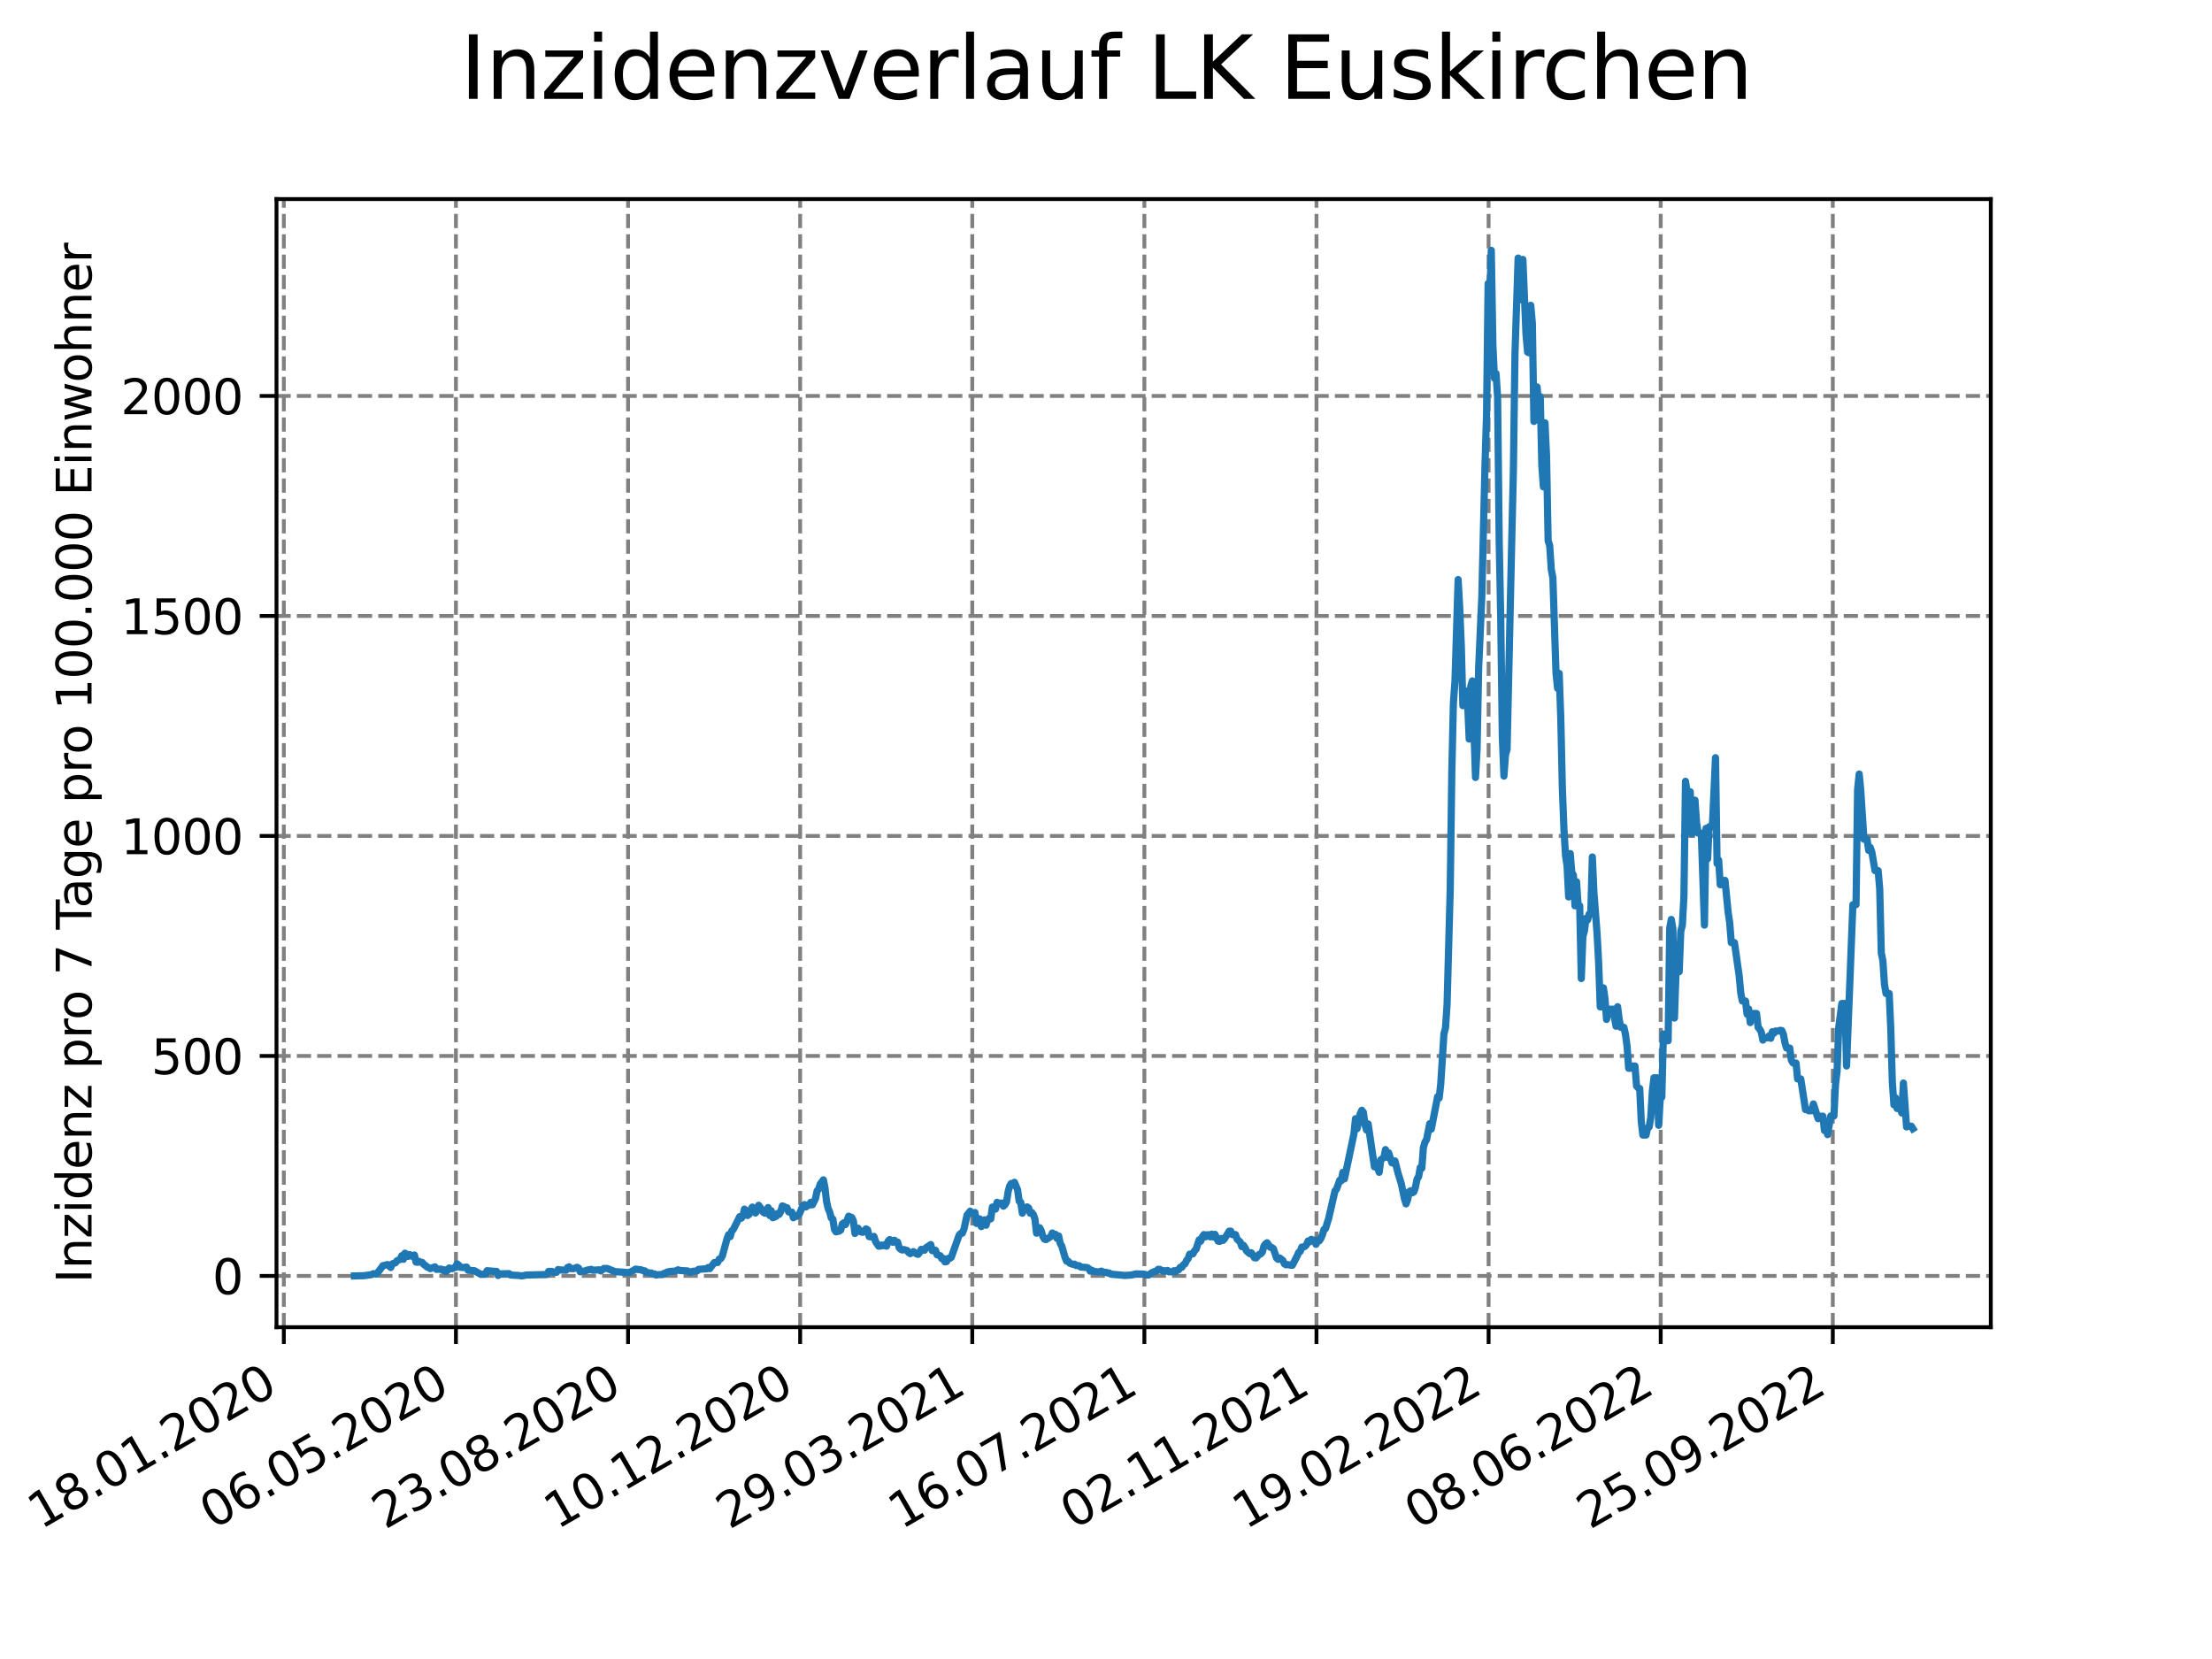 <?xml version="1.0" encoding="utf-8" standalone="no"?>
<!DOCTYPE svg PUBLIC "-//W3C//DTD SVG 1.1//EN"
  "http://www.w3.org/Graphics/SVG/1.1/DTD/svg11.dtd">
<svg xmlns:xlink="http://www.w3.org/1999/xlink" width="460.8pt" height="345.6pt" viewBox="0 0 460.8 345.6" xmlns="http://www.w3.org/2000/svg" version="1.1">
 <defs>
  <style type="text/css">*{stroke-linejoin: round; stroke-linecap: butt}</style>
 </defs>
 <g id="figure_1">
  <g id="patch_1">
   <path d="M 0 345.6 
L 460.8 345.6 
L 460.8 0 
L 0 0 
z
" style="fill: #ffffff"/>
  </g>
  <g id="axes_1">
   <g id="patch_2">
    <path d="M 57.6 276.48 
L 414.72 276.48 
L 414.72 41.472 
L 57.6 41.472 
z
" style="fill: #ffffff"/>
   </g>
   <g id="matplotlib.axis_1">
    <g id="xtick_1">
     <g id="line2d_1">
      <path d="M 59.127 276.48 
L 59.127 41.472 
" clip-path="url(#p0aba62771c)" style="fill: none; stroke-dasharray: 2.96,1.28; stroke-dashoffset: 0; stroke: #808080; stroke-width: 0.8"/>
     </g>
     <g id="line2d_2">
      <defs>
       <path id="m51e2a61cfa" d="M 0 0 
L 0 3.5 
" style="stroke: #000000; stroke-width: 0.8"/>
      </defs>
      <g>
       <use xlink:href="#m51e2a61cfa" x="59.127" y="276.48" style="stroke: #000000; stroke-width: 0.8"/>
      </g>
     </g>
     <g id="text_1">
      <!-- 18.01.2020 -->
      <g transform="translate(8.502 318.689) rotate(-30) scale(0.1 -0.1)">
       <defs>
        <path id="DejaVuSans-31" d="M 794 531 
L 1825 531 
L 1825 4091 
L 703 3866 
L 703 4441 
L 1819 4666 
L 2450 4666 
L 2450 531 
L 3481 531 
L 3481 0 
L 794 0 
L 794 531 
z
" transform="scale(0.016)"/>
        <path id="DejaVuSans-38" d="M 2034 2216 
Q 1584 2216 1326 1975 
Q 1069 1734 1069 1313 
Q 1069 891 1326 650 
Q 1584 409 2034 409 
Q 2484 409 2743 651 
Q 3003 894 3003 1313 
Q 3003 1734 2745 1975 
Q 2488 2216 2034 2216 
z
M 1403 2484 
Q 997 2584 770 2862 
Q 544 3141 544 3541 
Q 544 4100 942 4425 
Q 1341 4750 2034 4750 
Q 2731 4750 3128 4425 
Q 3525 4100 3525 3541 
Q 3525 3141 3298 2862 
Q 3072 2584 2669 2484 
Q 3125 2378 3379 2068 
Q 3634 1759 3634 1313 
Q 3634 634 3220 271 
Q 2806 -91 2034 -91 
Q 1263 -91 848 271 
Q 434 634 434 1313 
Q 434 1759 690 2068 
Q 947 2378 1403 2484 
z
M 1172 3481 
Q 1172 3119 1398 2916 
Q 1625 2713 2034 2713 
Q 2441 2713 2670 2916 
Q 2900 3119 2900 3481 
Q 2900 3844 2670 4047 
Q 2441 4250 2034 4250 
Q 1625 4250 1398 4047 
Q 1172 3844 1172 3481 
z
" transform="scale(0.016)"/>
        <path id="DejaVuSans-2e" d="M 684 794 
L 1344 794 
L 1344 0 
L 684 0 
L 684 794 
z
" transform="scale(0.016)"/>
        <path id="DejaVuSans-30" d="M 2034 4250 
Q 1547 4250 1301 3770 
Q 1056 3291 1056 2328 
Q 1056 1369 1301 889 
Q 1547 409 2034 409 
Q 2525 409 2770 889 
Q 3016 1369 3016 2328 
Q 3016 3291 2770 3770 
Q 2525 4250 2034 4250 
z
M 2034 4750 
Q 2819 4750 3233 4129 
Q 3647 3509 3647 2328 
Q 3647 1150 3233 529 
Q 2819 -91 2034 -91 
Q 1250 -91 836 529 
Q 422 1150 422 2328 
Q 422 3509 836 4129 
Q 1250 4750 2034 4750 
z
" transform="scale(0.016)"/>
        <path id="DejaVuSans-32" d="M 1228 531 
L 3431 531 
L 3431 0 
L 469 0 
L 469 531 
Q 828 903 1448 1529 
Q 2069 2156 2228 2338 
Q 2531 2678 2651 2914 
Q 2772 3150 2772 3378 
Q 2772 3750 2511 3984 
Q 2250 4219 1831 4219 
Q 1534 4219 1204 4116 
Q 875 4013 500 3803 
L 500 4441 
Q 881 4594 1212 4672 
Q 1544 4750 1819 4750 
Q 2544 4750 2975 4387 
Q 3406 4025 3406 3419 
Q 3406 3131 3298 2873 
Q 3191 2616 2906 2266 
Q 2828 2175 2409 1742 
Q 1991 1309 1228 531 
z
" transform="scale(0.016)"/>
       </defs>
       <use xlink:href="#DejaVuSans-31"/>
       <use xlink:href="#DejaVuSans-38" x="63.623"/>
       <use xlink:href="#DejaVuSans-2e" x="127.246"/>
       <use xlink:href="#DejaVuSans-30" x="159.033"/>
       <use xlink:href="#DejaVuSans-31" x="222.656"/>
       <use xlink:href="#DejaVuSans-2e" x="286.279"/>
       <use xlink:href="#DejaVuSans-32" x="318.066"/>
       <use xlink:href="#DejaVuSans-30" x="381.689"/>
       <use xlink:href="#DejaVuSans-32" x="445.312"/>
       <use xlink:href="#DejaVuSans-30" x="508.936"/>
      </g>
     </g>
    </g>
    <g id="xtick_2">
     <g id="line2d_3">
      <path d="M 94.98 276.48 
L 94.98 41.472 
" clip-path="url(#p0aba62771c)" style="fill: none; stroke-dasharray: 2.96,1.28; stroke-dashoffset: 0; stroke: #808080; stroke-width: 0.8"/>
     </g>
     <g id="line2d_4">
      <g>
       <use xlink:href="#m51e2a61cfa" x="94.98" y="276.48" style="stroke: #000000; stroke-width: 0.8"/>
      </g>
     </g>
     <g id="text_2">
      <!-- 06.05.2020 -->
      <g transform="translate(44.355 318.689) rotate(-30) scale(0.1 -0.1)">
       <defs>
        <path id="DejaVuSans-36" d="M 2113 2584 
Q 1688 2584 1439 2293 
Q 1191 2003 1191 1497 
Q 1191 994 1439 701 
Q 1688 409 2113 409 
Q 2538 409 2786 701 
Q 3034 994 3034 1497 
Q 3034 2003 2786 2293 
Q 2538 2584 2113 2584 
z
M 3366 4563 
L 3366 3988 
Q 3128 4100 2886 4159 
Q 2644 4219 2406 4219 
Q 1781 4219 1451 3797 
Q 1122 3375 1075 2522 
Q 1259 2794 1537 2939 
Q 1816 3084 2150 3084 
Q 2853 3084 3261 2657 
Q 3669 2231 3669 1497 
Q 3669 778 3244 343 
Q 2819 -91 2113 -91 
Q 1303 -91 875 529 
Q 447 1150 447 2328 
Q 447 3434 972 4092 
Q 1497 4750 2381 4750 
Q 2619 4750 2861 4703 
Q 3103 4656 3366 4563 
z
" transform="scale(0.016)"/>
        <path id="DejaVuSans-35" d="M 691 4666 
L 3169 4666 
L 3169 4134 
L 1269 4134 
L 1269 2991 
Q 1406 3038 1543 3061 
Q 1681 3084 1819 3084 
Q 2600 3084 3056 2656 
Q 3513 2228 3513 1497 
Q 3513 744 3044 326 
Q 2575 -91 1722 -91 
Q 1428 -91 1123 -41 
Q 819 9 494 109 
L 494 744 
Q 775 591 1075 516 
Q 1375 441 1709 441 
Q 2250 441 2565 725 
Q 2881 1009 2881 1497 
Q 2881 1984 2565 2268 
Q 2250 2553 1709 2553 
Q 1456 2553 1204 2497 
Q 953 2441 691 2322 
L 691 4666 
z
" transform="scale(0.016)"/>
       </defs>
       <use xlink:href="#DejaVuSans-30"/>
       <use xlink:href="#DejaVuSans-36" x="63.623"/>
       <use xlink:href="#DejaVuSans-2e" x="127.246"/>
       <use xlink:href="#DejaVuSans-30" x="159.033"/>
       <use xlink:href="#DejaVuSans-35" x="222.656"/>
       <use xlink:href="#DejaVuSans-2e" x="286.279"/>
       <use xlink:href="#DejaVuSans-32" x="318.066"/>
       <use xlink:href="#DejaVuSans-30" x="381.689"/>
       <use xlink:href="#DejaVuSans-32" x="445.312"/>
       <use xlink:href="#DejaVuSans-30" x="508.936"/>
      </g>
     </g>
    </g>
    <g id="xtick_3">
     <g id="line2d_5">
      <path d="M 130.834 276.48 
L 130.834 41.472 
" clip-path="url(#p0aba62771c)" style="fill: none; stroke-dasharray: 2.96,1.28; stroke-dashoffset: 0; stroke: #808080; stroke-width: 0.8"/>
     </g>
     <g id="line2d_6">
      <g>
       <use xlink:href="#m51e2a61cfa" x="130.834" y="276.48" style="stroke: #000000; stroke-width: 0.8"/>
      </g>
     </g>
     <g id="text_3">
      <!-- 23.08.2020 -->
      <g transform="translate(80.208 318.689) rotate(-30) scale(0.1 -0.1)">
       <defs>
        <path id="DejaVuSans-33" d="M 2597 2516 
Q 3050 2419 3304 2112 
Q 3559 1806 3559 1356 
Q 3559 666 3084 287 
Q 2609 -91 1734 -91 
Q 1441 -91 1130 -33 
Q 819 25 488 141 
L 488 750 
Q 750 597 1062 519 
Q 1375 441 1716 441 
Q 2309 441 2620 675 
Q 2931 909 2931 1356 
Q 2931 1769 2642 2001 
Q 2353 2234 1838 2234 
L 1294 2234 
L 1294 2753 
L 1863 2753 
Q 2328 2753 2575 2939 
Q 2822 3125 2822 3475 
Q 2822 3834 2567 4026 
Q 2313 4219 1838 4219 
Q 1578 4219 1281 4162 
Q 984 4106 628 3988 
L 628 4550 
Q 988 4650 1302 4700 
Q 1616 4750 1894 4750 
Q 2613 4750 3031 4423 
Q 3450 4097 3450 3541 
Q 3450 3153 3228 2886 
Q 3006 2619 2597 2516 
z
" transform="scale(0.016)"/>
       </defs>
       <use xlink:href="#DejaVuSans-32"/>
       <use xlink:href="#DejaVuSans-33" x="63.623"/>
       <use xlink:href="#DejaVuSans-2e" x="127.246"/>
       <use xlink:href="#DejaVuSans-30" x="159.033"/>
       <use xlink:href="#DejaVuSans-38" x="222.656"/>
       <use xlink:href="#DejaVuSans-2e" x="286.279"/>
       <use xlink:href="#DejaVuSans-32" x="318.066"/>
       <use xlink:href="#DejaVuSans-30" x="381.689"/>
       <use xlink:href="#DejaVuSans-32" x="445.312"/>
       <use xlink:href="#DejaVuSans-30" x="508.936"/>
      </g>
     </g>
    </g>
    <g id="xtick_4">
     <g id="line2d_7">
      <path d="M 166.687 276.48 
L 166.687 41.472 
" clip-path="url(#p0aba62771c)" style="fill: none; stroke-dasharray: 2.96,1.28; stroke-dashoffset: 0; stroke: #808080; stroke-width: 0.8"/>
     </g>
     <g id="line2d_8">
      <g>
       <use xlink:href="#m51e2a61cfa" x="166.687" y="276.48" style="stroke: #000000; stroke-width: 0.8"/>
      </g>
     </g>
     <g id="text_4">
      <!-- 10.12.2020 -->
      <g transform="translate(116.062 318.689) rotate(-30) scale(0.1 -0.1)">
       <use xlink:href="#DejaVuSans-31"/>
       <use xlink:href="#DejaVuSans-30" x="63.623"/>
       <use xlink:href="#DejaVuSans-2e" x="127.246"/>
       <use xlink:href="#DejaVuSans-31" x="159.033"/>
       <use xlink:href="#DejaVuSans-32" x="222.656"/>
       <use xlink:href="#DejaVuSans-2e" x="286.279"/>
       <use xlink:href="#DejaVuSans-32" x="318.066"/>
       <use xlink:href="#DejaVuSans-30" x="381.689"/>
       <use xlink:href="#DejaVuSans-32" x="445.312"/>
       <use xlink:href="#DejaVuSans-30" x="508.936"/>
      </g>
     </g>
    </g>
    <g id="xtick_5">
     <g id="line2d_9">
      <path d="M 202.541 276.48 
L 202.541 41.472 
" clip-path="url(#p0aba62771c)" style="fill: none; stroke-dasharray: 2.96,1.28; stroke-dashoffset: 0; stroke: #808080; stroke-width: 0.8"/>
     </g>
     <g id="line2d_10">
      <g>
       <use xlink:href="#m51e2a61cfa" x="202.541" y="276.48" style="stroke: #000000; stroke-width: 0.8"/>
      </g>
     </g>
     <g id="text_5">
      <!-- 29.03.2021 -->
      <g transform="translate(151.915 318.689) rotate(-30) scale(0.1 -0.1)">
       <defs>
        <path id="DejaVuSans-39" d="M 703 97 
L 703 672 
Q 941 559 1184 500 
Q 1428 441 1663 441 
Q 2288 441 2617 861 
Q 2947 1281 2994 2138 
Q 2813 1869 2534 1725 
Q 2256 1581 1919 1581 
Q 1219 1581 811 2004 
Q 403 2428 403 3163 
Q 403 3881 828 4315 
Q 1253 4750 1959 4750 
Q 2769 4750 3195 4129 
Q 3622 3509 3622 2328 
Q 3622 1225 3098 567 
Q 2575 -91 1691 -91 
Q 1453 -91 1209 -44 
Q 966 3 703 97 
z
M 1959 2075 
Q 2384 2075 2632 2365 
Q 2881 2656 2881 3163 
Q 2881 3666 2632 3958 
Q 2384 4250 1959 4250 
Q 1534 4250 1286 3958 
Q 1038 3666 1038 3163 
Q 1038 2656 1286 2365 
Q 1534 2075 1959 2075 
z
" transform="scale(0.016)"/>
       </defs>
       <use xlink:href="#DejaVuSans-32"/>
       <use xlink:href="#DejaVuSans-39" x="63.623"/>
       <use xlink:href="#DejaVuSans-2e" x="127.246"/>
       <use xlink:href="#DejaVuSans-30" x="159.033"/>
       <use xlink:href="#DejaVuSans-33" x="222.656"/>
       <use xlink:href="#DejaVuSans-2e" x="286.279"/>
       <use xlink:href="#DejaVuSans-32" x="318.066"/>
       <use xlink:href="#DejaVuSans-30" x="381.689"/>
       <use xlink:href="#DejaVuSans-32" x="445.312"/>
       <use xlink:href="#DejaVuSans-31" x="508.936"/>
      </g>
     </g>
    </g>
    <g id="xtick_6">
     <g id="line2d_11">
      <path d="M 238.394 276.48 
L 238.394 41.472 
" clip-path="url(#p0aba62771c)" style="fill: none; stroke-dasharray: 2.96,1.28; stroke-dashoffset: 0; stroke: #808080; stroke-width: 0.8"/>
     </g>
     <g id="line2d_12">
      <g>
       <use xlink:href="#m51e2a61cfa" x="238.394" y="276.48" style="stroke: #000000; stroke-width: 0.8"/>
      </g>
     </g>
     <g id="text_6">
      <!-- 16.07.2021 -->
      <g transform="translate(187.769 318.689) rotate(-30) scale(0.1 -0.1)">
       <defs>
        <path id="DejaVuSans-37" d="M 525 4666 
L 3525 4666 
L 3525 4397 
L 1831 0 
L 1172 0 
L 2766 4134 
L 525 4134 
L 525 4666 
z
" transform="scale(0.016)"/>
       </defs>
       <use xlink:href="#DejaVuSans-31"/>
       <use xlink:href="#DejaVuSans-36" x="63.623"/>
       <use xlink:href="#DejaVuSans-2e" x="127.246"/>
       <use xlink:href="#DejaVuSans-30" x="159.033"/>
       <use xlink:href="#DejaVuSans-37" x="222.656"/>
       <use xlink:href="#DejaVuSans-2e" x="286.279"/>
       <use xlink:href="#DejaVuSans-32" x="318.066"/>
       <use xlink:href="#DejaVuSans-30" x="381.689"/>
       <use xlink:href="#DejaVuSans-32" x="445.312"/>
       <use xlink:href="#DejaVuSans-31" x="508.936"/>
      </g>
     </g>
    </g>
    <g id="xtick_7">
     <g id="line2d_13">
      <path d="M 274.247 276.48 
L 274.247 41.472 
" clip-path="url(#p0aba62771c)" style="fill: none; stroke-dasharray: 2.96,1.28; stroke-dashoffset: 0; stroke: #808080; stroke-width: 0.8"/>
     </g>
     <g id="line2d_14">
      <g>
       <use xlink:href="#m51e2a61cfa" x="274.247" y="276.48" style="stroke: #000000; stroke-width: 0.8"/>
      </g>
     </g>
     <g id="text_7">
      <!-- 02.11.2021 -->
      <g transform="translate(223.622 318.689) rotate(-30) scale(0.1 -0.1)">
       <use xlink:href="#DejaVuSans-30"/>
       <use xlink:href="#DejaVuSans-32" x="63.623"/>
       <use xlink:href="#DejaVuSans-2e" x="127.246"/>
       <use xlink:href="#DejaVuSans-31" x="159.033"/>
       <use xlink:href="#DejaVuSans-31" x="222.656"/>
       <use xlink:href="#DejaVuSans-2e" x="286.279"/>
       <use xlink:href="#DejaVuSans-32" x="318.066"/>
       <use xlink:href="#DejaVuSans-30" x="381.689"/>
       <use xlink:href="#DejaVuSans-32" x="445.312"/>
       <use xlink:href="#DejaVuSans-31" x="508.936"/>
      </g>
     </g>
    </g>
    <g id="xtick_8">
     <g id="line2d_15">
      <path d="M 310.101 276.48 
L 310.101 41.472 
" clip-path="url(#p0aba62771c)" style="fill: none; stroke-dasharray: 2.96,1.28; stroke-dashoffset: 0; stroke: #808080; stroke-width: 0.8"/>
     </g>
     <g id="line2d_16">
      <g>
       <use xlink:href="#m51e2a61cfa" x="310.101" y="276.48" style="stroke: #000000; stroke-width: 0.8"/>
      </g>
     </g>
     <g id="text_8">
      <!-- 19.02.2022 -->
      <g transform="translate(259.476 318.689) rotate(-30) scale(0.1 -0.1)">
       <use xlink:href="#DejaVuSans-31"/>
       <use xlink:href="#DejaVuSans-39" x="63.623"/>
       <use xlink:href="#DejaVuSans-2e" x="127.246"/>
       <use xlink:href="#DejaVuSans-30" x="159.033"/>
       <use xlink:href="#DejaVuSans-32" x="222.656"/>
       <use xlink:href="#DejaVuSans-2e" x="286.279"/>
       <use xlink:href="#DejaVuSans-32" x="318.066"/>
       <use xlink:href="#DejaVuSans-30" x="381.689"/>
       <use xlink:href="#DejaVuSans-32" x="445.312"/>
       <use xlink:href="#DejaVuSans-32" x="508.936"/>
      </g>
     </g>
    </g>
    <g id="xtick_9">
     <g id="line2d_17">
      <path d="M 345.954 276.48 
L 345.954 41.472 
" clip-path="url(#p0aba62771c)" style="fill: none; stroke-dasharray: 2.96,1.28; stroke-dashoffset: 0; stroke: #808080; stroke-width: 0.8"/>
     </g>
     <g id="line2d_18">
      <g>
       <use xlink:href="#m51e2a61cfa" x="345.954" y="276.48" style="stroke: #000000; stroke-width: 0.8"/>
      </g>
     </g>
     <g id="text_9">
      <!-- 08.06.2022 -->
      <g transform="translate(295.329 318.689) rotate(-30) scale(0.1 -0.1)">
       <use xlink:href="#DejaVuSans-30"/>
       <use xlink:href="#DejaVuSans-38" x="63.623"/>
       <use xlink:href="#DejaVuSans-2e" x="127.246"/>
       <use xlink:href="#DejaVuSans-30" x="159.033"/>
       <use xlink:href="#DejaVuSans-36" x="222.656"/>
       <use xlink:href="#DejaVuSans-2e" x="286.279"/>
       <use xlink:href="#DejaVuSans-32" x="318.066"/>
       <use xlink:href="#DejaVuSans-30" x="381.689"/>
       <use xlink:href="#DejaVuSans-32" x="445.312"/>
       <use xlink:href="#DejaVuSans-32" x="508.936"/>
      </g>
     </g>
    </g>
    <g id="xtick_10">
     <g id="line2d_19">
      <path d="M 381.808 276.48 
L 381.808 41.472 
" clip-path="url(#p0aba62771c)" style="fill: none; stroke-dasharray: 2.96,1.28; stroke-dashoffset: 0; stroke: #808080; stroke-width: 0.8"/>
     </g>
     <g id="line2d_20">
      <g>
       <use xlink:href="#m51e2a61cfa" x="381.808" y="276.48" style="stroke: #000000; stroke-width: 0.8"/>
      </g>
     </g>
     <g id="text_10">
      <!-- 25.09.2022 -->
      <g transform="translate(331.183 318.689) rotate(-30) scale(0.1 -0.1)">
       <use xlink:href="#DejaVuSans-32"/>
       <use xlink:href="#DejaVuSans-35" x="63.623"/>
       <use xlink:href="#DejaVuSans-2e" x="127.246"/>
       <use xlink:href="#DejaVuSans-30" x="159.033"/>
       <use xlink:href="#DejaVuSans-39" x="222.656"/>
       <use xlink:href="#DejaVuSans-2e" x="286.279"/>
       <use xlink:href="#DejaVuSans-32" x="318.066"/>
       <use xlink:href="#DejaVuSans-30" x="381.689"/>
       <use xlink:href="#DejaVuSans-32" x="445.312"/>
       <use xlink:href="#DejaVuSans-32" x="508.936"/>
      </g>
     </g>
    </g>
   </g>
   <g id="matplotlib.axis_2">
    <g id="ytick_1">
     <g id="line2d_21">
      <path d="M 57.6 265.798 
L 414.72 265.798 
" clip-path="url(#p0aba62771c)" style="fill: none; stroke-dasharray: 2.96,1.28; stroke-dashoffset: 0; stroke: #808080; stroke-width: 0.8"/>
     </g>
     <g id="line2d_22">
      <defs>
       <path id="m85ce0d904f" d="M 0 0 
L -3.5 0 
" style="stroke: #000000; stroke-width: 0.8"/>
      </defs>
      <g>
       <use xlink:href="#m85ce0d904f" x="57.6" y="265.798" style="stroke: #000000; stroke-width: 0.8"/>
      </g>
     </g>
     <g id="text_11">
      <!-- 0 -->
      <g transform="translate(44.237 269.597) scale(0.1 -0.1)">
       <use xlink:href="#DejaVuSans-30"/>
      </g>
     </g>
    </g>
    <g id="ytick_2">
     <g id="line2d_23">
      <path d="M 57.6 219.97 
L 414.72 219.97 
" clip-path="url(#p0aba62771c)" style="fill: none; stroke-dasharray: 2.96,1.28; stroke-dashoffset: 0; stroke: #808080; stroke-width: 0.8"/>
     </g>
     <g id="line2d_24">
      <g>
       <use xlink:href="#m85ce0d904f" x="57.6" y="219.97" style="stroke: #000000; stroke-width: 0.8"/>
      </g>
     </g>
     <g id="text_12">
      <!-- 500 -->
      <g transform="translate(31.512 223.769) scale(0.1 -0.1)">
       <use xlink:href="#DejaVuSans-35"/>
       <use xlink:href="#DejaVuSans-30" x="63.623"/>
       <use xlink:href="#DejaVuSans-30" x="127.246"/>
      </g>
     </g>
    </g>
    <g id="ytick_3">
     <g id="line2d_25">
      <path d="M 57.6 174.142 
L 414.72 174.142 
" clip-path="url(#p0aba62771c)" style="fill: none; stroke-dasharray: 2.96,1.28; stroke-dashoffset: 0; stroke: #808080; stroke-width: 0.8"/>
     </g>
     <g id="line2d_26">
      <g>
       <use xlink:href="#m85ce0d904f" x="57.6" y="174.142" style="stroke: #000000; stroke-width: 0.8"/>
      </g>
     </g>
     <g id="text_13">
      <!-- 1000 -->
      <g transform="translate(25.15 177.941) scale(0.1 -0.1)">
       <use xlink:href="#DejaVuSans-31"/>
       <use xlink:href="#DejaVuSans-30" x="63.623"/>
       <use xlink:href="#DejaVuSans-30" x="127.246"/>
       <use xlink:href="#DejaVuSans-30" x="190.869"/>
      </g>
     </g>
    </g>
    <g id="ytick_4">
     <g id="line2d_27">
      <path d="M 57.6 128.314 
L 414.72 128.314 
" clip-path="url(#p0aba62771c)" style="fill: none; stroke-dasharray: 2.96,1.28; stroke-dashoffset: 0; stroke: #808080; stroke-width: 0.8"/>
     </g>
     <g id="line2d_28">
      <g>
       <use xlink:href="#m85ce0d904f" x="57.6" y="128.314" style="stroke: #000000; stroke-width: 0.8"/>
      </g>
     </g>
     <g id="text_14">
      <!-- 1500 -->
      <g transform="translate(25.15 132.114) scale(0.1 -0.1)">
       <use xlink:href="#DejaVuSans-31"/>
       <use xlink:href="#DejaVuSans-35" x="63.623"/>
       <use xlink:href="#DejaVuSans-30" x="127.246"/>
       <use xlink:href="#DejaVuSans-30" x="190.869"/>
      </g>
     </g>
    </g>
    <g id="ytick_5">
     <g id="line2d_29">
      <path d="M 57.6 82.486 
L 414.72 82.486 
" clip-path="url(#p0aba62771c)" style="fill: none; stroke-dasharray: 2.96,1.28; stroke-dashoffset: 0; stroke: #808080; stroke-width: 0.8"/>
     </g>
     <g id="line2d_30">
      <g>
       <use xlink:href="#m85ce0d904f" x="57.6" y="82.486" style="stroke: #000000; stroke-width: 0.8"/>
      </g>
     </g>
     <g id="text_15">
      <!-- 2000 -->
      <g transform="translate(25.15 86.286) scale(0.1 -0.1)">
       <use xlink:href="#DejaVuSans-32"/>
       <use xlink:href="#DejaVuSans-30" x="63.623"/>
       <use xlink:href="#DejaVuSans-30" x="127.246"/>
       <use xlink:href="#DejaVuSans-30" x="190.869"/>
      </g>
     </g>
    </g>
    <g id="text_16">
     <!-- Inzidenz pro 7 Tage pro 100.000 Einwohner -->
     <g transform="translate(19.07 267.301) rotate(-90) scale(0.1 -0.1)">
      <defs>
       <path id="DejaVuSans-49" d="M 628 4666 
L 1259 4666 
L 1259 0 
L 628 0 
L 628 4666 
z
" transform="scale(0.016)"/>
       <path id="DejaVuSans-6e" d="M 3513 2113 
L 3513 0 
L 2938 0 
L 2938 2094 
Q 2938 2591 2744 2837 
Q 2550 3084 2163 3084 
Q 1697 3084 1428 2787 
Q 1159 2491 1159 1978 
L 1159 0 
L 581 0 
L 581 3500 
L 1159 3500 
L 1159 2956 
Q 1366 3272 1645 3428 
Q 1925 3584 2291 3584 
Q 2894 3584 3203 3211 
Q 3513 2838 3513 2113 
z
" transform="scale(0.016)"/>
       <path id="DejaVuSans-7a" d="M 353 3500 
L 3084 3500 
L 3084 2975 
L 922 459 
L 3084 459 
L 3084 0 
L 275 0 
L 275 525 
L 2438 3041 
L 353 3041 
L 353 3500 
z
" transform="scale(0.016)"/>
       <path id="DejaVuSans-69" d="M 603 3500 
L 1178 3500 
L 1178 0 
L 603 0 
L 603 3500 
z
M 603 4863 
L 1178 4863 
L 1178 4134 
L 603 4134 
L 603 4863 
z
" transform="scale(0.016)"/>
       <path id="DejaVuSans-64" d="M 2906 2969 
L 2906 4863 
L 3481 4863 
L 3481 0 
L 2906 0 
L 2906 525 
Q 2725 213 2448 61 
Q 2172 -91 1784 -91 
Q 1150 -91 751 415 
Q 353 922 353 1747 
Q 353 2572 751 3078 
Q 1150 3584 1784 3584 
Q 2172 3584 2448 3432 
Q 2725 3281 2906 2969 
z
M 947 1747 
Q 947 1113 1208 752 
Q 1469 391 1925 391 
Q 2381 391 2643 752 
Q 2906 1113 2906 1747 
Q 2906 2381 2643 2742 
Q 2381 3103 1925 3103 
Q 1469 3103 1208 2742 
Q 947 2381 947 1747 
z
" transform="scale(0.016)"/>
       <path id="DejaVuSans-65" d="M 3597 1894 
L 3597 1613 
L 953 1613 
Q 991 1019 1311 708 
Q 1631 397 2203 397 
Q 2534 397 2845 478 
Q 3156 559 3463 722 
L 3463 178 
Q 3153 47 2828 -22 
Q 2503 -91 2169 -91 
Q 1331 -91 842 396 
Q 353 884 353 1716 
Q 353 2575 817 3079 
Q 1281 3584 2069 3584 
Q 2775 3584 3186 3129 
Q 3597 2675 3597 1894 
z
M 3022 2063 
Q 3016 2534 2758 2815 
Q 2500 3097 2075 3097 
Q 1594 3097 1305 2825 
Q 1016 2553 972 2059 
L 3022 2063 
z
" transform="scale(0.016)"/>
       <path id="DejaVuSans-20" transform="scale(0.016)"/>
       <path id="DejaVuSans-70" d="M 1159 525 
L 1159 -1331 
L 581 -1331 
L 581 3500 
L 1159 3500 
L 1159 2969 
Q 1341 3281 1617 3432 
Q 1894 3584 2278 3584 
Q 2916 3584 3314 3078 
Q 3713 2572 3713 1747 
Q 3713 922 3314 415 
Q 2916 -91 2278 -91 
Q 1894 -91 1617 61 
Q 1341 213 1159 525 
z
M 3116 1747 
Q 3116 2381 2855 2742 
Q 2594 3103 2138 3103 
Q 1681 3103 1420 2742 
Q 1159 2381 1159 1747 
Q 1159 1113 1420 752 
Q 1681 391 2138 391 
Q 2594 391 2855 752 
Q 3116 1113 3116 1747 
z
" transform="scale(0.016)"/>
       <path id="DejaVuSans-72" d="M 2631 2963 
Q 2534 3019 2420 3045 
Q 2306 3072 2169 3072 
Q 1681 3072 1420 2755 
Q 1159 2438 1159 1844 
L 1159 0 
L 581 0 
L 581 3500 
L 1159 3500 
L 1159 2956 
Q 1341 3275 1631 3429 
Q 1922 3584 2338 3584 
Q 2397 3584 2469 3576 
Q 2541 3569 2628 3553 
L 2631 2963 
z
" transform="scale(0.016)"/>
       <path id="DejaVuSans-6f" d="M 1959 3097 
Q 1497 3097 1228 2736 
Q 959 2375 959 1747 
Q 959 1119 1226 758 
Q 1494 397 1959 397 
Q 2419 397 2687 759 
Q 2956 1122 2956 1747 
Q 2956 2369 2687 2733 
Q 2419 3097 1959 3097 
z
M 1959 3584 
Q 2709 3584 3137 3096 
Q 3566 2609 3566 1747 
Q 3566 888 3137 398 
Q 2709 -91 1959 -91 
Q 1206 -91 779 398 
Q 353 888 353 1747 
Q 353 2609 779 3096 
Q 1206 3584 1959 3584 
z
" transform="scale(0.016)"/>
       <path id="DejaVuSans-54" d="M -19 4666 
L 3928 4666 
L 3928 4134 
L 2272 4134 
L 2272 0 
L 1638 0 
L 1638 4134 
L -19 4134 
L -19 4666 
z
" transform="scale(0.016)"/>
       <path id="DejaVuSans-61" d="M 2194 1759 
Q 1497 1759 1228 1600 
Q 959 1441 959 1056 
Q 959 750 1161 570 
Q 1363 391 1709 391 
Q 2188 391 2477 730 
Q 2766 1069 2766 1631 
L 2766 1759 
L 2194 1759 
z
M 3341 1997 
L 3341 0 
L 2766 0 
L 2766 531 
Q 2569 213 2275 61 
Q 1981 -91 1556 -91 
Q 1019 -91 701 211 
Q 384 513 384 1019 
Q 384 1609 779 1909 
Q 1175 2209 1959 2209 
L 2766 2209 
L 2766 2266 
Q 2766 2663 2505 2880 
Q 2244 3097 1772 3097 
Q 1472 3097 1187 3025 
Q 903 2953 641 2809 
L 641 3341 
Q 956 3463 1253 3523 
Q 1550 3584 1831 3584 
Q 2591 3584 2966 3190 
Q 3341 2797 3341 1997 
z
" transform="scale(0.016)"/>
       <path id="DejaVuSans-67" d="M 2906 1791 
Q 2906 2416 2648 2759 
Q 2391 3103 1925 3103 
Q 1463 3103 1205 2759 
Q 947 2416 947 1791 
Q 947 1169 1205 825 
Q 1463 481 1925 481 
Q 2391 481 2648 825 
Q 2906 1169 2906 1791 
z
M 3481 434 
Q 3481 -459 3084 -895 
Q 2688 -1331 1869 -1331 
Q 1566 -1331 1297 -1286 
Q 1028 -1241 775 -1147 
L 775 -588 
Q 1028 -725 1275 -790 
Q 1522 -856 1778 -856 
Q 2344 -856 2625 -561 
Q 2906 -266 2906 331 
L 2906 616 
Q 2728 306 2450 153 
Q 2172 0 1784 0 
Q 1141 0 747 490 
Q 353 981 353 1791 
Q 353 2603 747 3093 
Q 1141 3584 1784 3584 
Q 2172 3584 2450 3431 
Q 2728 3278 2906 2969 
L 2906 3500 
L 3481 3500 
L 3481 434 
z
" transform="scale(0.016)"/>
       <path id="DejaVuSans-45" d="M 628 4666 
L 3578 4666 
L 3578 4134 
L 1259 4134 
L 1259 2753 
L 3481 2753 
L 3481 2222 
L 1259 2222 
L 1259 531 
L 3634 531 
L 3634 0 
L 628 0 
L 628 4666 
z
" transform="scale(0.016)"/>
       <path id="DejaVuSans-77" d="M 269 3500 
L 844 3500 
L 1563 769 
L 2278 3500 
L 2956 3500 
L 3675 769 
L 4391 3500 
L 4966 3500 
L 4050 0 
L 3372 0 
L 2619 2869 
L 1863 0 
L 1184 0 
L 269 3500 
z
" transform="scale(0.016)"/>
       <path id="DejaVuSans-68" d="M 3513 2113 
L 3513 0 
L 2938 0 
L 2938 2094 
Q 2938 2591 2744 2837 
Q 2550 3084 2163 3084 
Q 1697 3084 1428 2787 
Q 1159 2491 1159 1978 
L 1159 0 
L 581 0 
L 581 4863 
L 1159 4863 
L 1159 2956 
Q 1366 3272 1645 3428 
Q 1925 3584 2291 3584 
Q 2894 3584 3203 3211 
Q 3513 2838 3513 2113 
z
" transform="scale(0.016)"/>
      </defs>
      <use xlink:href="#DejaVuSans-49"/>
      <use xlink:href="#DejaVuSans-6e" x="29.492"/>
      <use xlink:href="#DejaVuSans-7a" x="92.871"/>
      <use xlink:href="#DejaVuSans-69" x="145.361"/>
      <use xlink:href="#DejaVuSans-64" x="173.145"/>
      <use xlink:href="#DejaVuSans-65" x="236.621"/>
      <use xlink:href="#DejaVuSans-6e" x="298.145"/>
      <use xlink:href="#DejaVuSans-7a" x="361.523"/>
      <use xlink:href="#DejaVuSans-20" x="414.014"/>
      <use xlink:href="#DejaVuSans-70" x="445.801"/>
      <use xlink:href="#DejaVuSans-72" x="509.277"/>
      <use xlink:href="#DejaVuSans-6f" x="548.141"/>
      <use xlink:href="#DejaVuSans-20" x="609.322"/>
      <use xlink:href="#DejaVuSans-37" x="641.109"/>
      <use xlink:href="#DejaVuSans-20" x="704.732"/>
      <use xlink:href="#DejaVuSans-54" x="736.52"/>
      <use xlink:href="#DejaVuSans-61" x="781.104"/>
      <use xlink:href="#DejaVuSans-67" x="842.383"/>
      <use xlink:href="#DejaVuSans-65" x="905.859"/>
      <use xlink:href="#DejaVuSans-20" x="967.383"/>
      <use xlink:href="#DejaVuSans-70" x="999.17"/>
      <use xlink:href="#DejaVuSans-72" x="1062.646"/>
      <use xlink:href="#DejaVuSans-6f" x="1101.51"/>
      <use xlink:href="#DejaVuSans-20" x="1162.691"/>
      <use xlink:href="#DejaVuSans-31" x="1194.479"/>
      <use xlink:href="#DejaVuSans-30" x="1258.102"/>
      <use xlink:href="#DejaVuSans-30" x="1321.725"/>
      <use xlink:href="#DejaVuSans-2e" x="1385.348"/>
      <use xlink:href="#DejaVuSans-30" x="1417.135"/>
      <use xlink:href="#DejaVuSans-30" x="1480.758"/>
      <use xlink:href="#DejaVuSans-30" x="1544.381"/>
      <use xlink:href="#DejaVuSans-20" x="1608.004"/>
      <use xlink:href="#DejaVuSans-45" x="1639.791"/>
      <use xlink:href="#DejaVuSans-69" x="1702.975"/>
      <use xlink:href="#DejaVuSans-6e" x="1730.758"/>
      <use xlink:href="#DejaVuSans-77" x="1794.137"/>
      <use xlink:href="#DejaVuSans-6f" x="1875.924"/>
      <use xlink:href="#DejaVuSans-68" x="1937.105"/>
      <use xlink:href="#DejaVuSans-6e" x="2000.484"/>
      <use xlink:href="#DejaVuSans-65" x="2063.863"/>
      <use xlink:href="#DejaVuSans-72" x="2125.387"/>
     </g>
    </g>
   </g>
   <g id="line2d_31">
    <path d="M 73.833 265.798 
L 75.806 265.75 
L 76.464 265.656 
L 77.451 265.514 
L 77.78 265.325 
L 78.438 265.419 
L 79.425 264.141 
L 79.753 263.668 
L 80.74 263.431 
L 81.398 264.047 
L 81.727 263.289 
L 82.385 263.053 
L 82.714 262.627 
L 83.372 262.343 
L 83.701 261.586 
L 84.03 262.343 
L 84.359 261.065 
L 84.687 261.254 
L 85.016 261.728 
L 85.345 261.349 
L 86.003 261.775 
L 86.332 261.444 
L 86.661 262.911 
L 86.99 262.958 
L 87.319 262.769 
L 87.648 262.958 
L 87.977 263.005 
L 88.306 263.431 
L 88.635 263.621 
L 88.964 263.952 
L 89.292 264.047 
L 89.621 264.283 
L 90.608 263.905 
L 90.937 264.425 
L 91.924 264.378 
L 92.253 264.662 
L 92.582 264.52 
L 92.911 264.899 
L 93.24 264.615 
L 93.569 264.141 
L 93.897 264.283 
L 94.226 264.283 
L 94.555 264.094 
L 94.884 264.047 
L 95.213 263.289 
L 95.542 263.526 
L 95.871 263.999 
L 96.529 264.047 
L 97.187 263.952 
L 97.516 264.615 
L 98.831 264.709 
L 100.147 265.467 
L 101.134 265.419 
L 101.463 264.709 
L 103.108 264.851 
L 103.436 264.851 
L 103.765 265.703 
L 104.094 265.372 
L 106.068 265.325 
L 106.397 265.609 
L 108.042 265.703 
L 108.699 265.798 
L 109.686 265.609 
L 113.633 265.514 
L 113.962 265.467 
L 114.291 264.851 
L 114.949 264.851 
L 115.278 265.041 
L 115.936 265.041 
L 116.265 264.473 
L 116.923 264.567 
L 117.909 264.615 
L 118.238 264.047 
L 118.567 263.905 
L 118.896 264.283 
L 119.554 264.283 
L 120.212 263.999 
L 120.541 264.189 
L 120.87 264.946 
L 121.199 264.804 
L 121.857 264.804 
L 122.186 264.615 
L 123.172 264.425 
L 123.501 264.615 
L 124.817 264.52 
L 125.146 264.757 
L 125.804 264.236 
L 126.462 264.236 
L 128.106 264.899 
L 129.422 264.993 
L 130.738 265.088 
L 131.067 265.088 
L 132.053 264.615 
L 132.382 264.378 
L 133.04 264.473 
L 133.369 264.473 
L 134.027 264.709 
L 134.356 264.757 
L 134.685 265.088 
L 135.343 265.183 
L 135.672 265.183 
L 136.001 265.372 
L 136.33 265.372 
L 136.658 265.609 
L 137.316 265.514 
L 137.974 265.514 
L 138.303 265.277 
L 138.632 265.277 
L 138.961 264.993 
L 139.619 264.851 
L 140.606 264.804 
L 141.264 264.52 
L 141.592 264.662 
L 143.237 264.757 
L 143.566 264.993 
L 143.895 265.041 
L 144.224 264.851 
L 145.211 264.757 
L 145.54 264.425 
L 146.855 264.331 
L 147.184 264.331 
L 147.513 264.047 
L 147.842 264.283 
L 148.829 263.005 
L 149.487 263.005 
L 149.816 262.295 
L 150.145 262.201 
L 150.474 261.633 
L 151.46 258.036 
L 151.789 257.184 
L 152.118 257.61 
L 152.447 256.427 
L 152.776 256.095 
L 154.092 253.445 
L 154.421 253.776 
L 154.75 253.35 
L 155.079 251.883 
L 155.408 252.309 
L 155.736 253.208 
L 156.065 252.972 
L 156.394 251.978 
L 156.723 251.457 
L 157.381 252.688 
L 157.71 252.214 
L 158.039 251.078 
L 158.697 251.978 
L 159.026 252.546 
L 159.355 252.735 
L 160.013 251.552 
L 160.341 253.208 
L 160.67 252.214 
L 160.999 253.682 
L 161.657 253.398 
L 161.986 252.782 
L 162.315 252.972 
L 162.644 252.404 
L 162.973 251.22 
L 163.302 251.315 
L 163.631 251.599 
L 163.96 251.599 
L 164.289 252.451 
L 164.618 252.546 
L 164.947 252.498 
L 165.275 253.682 
L 165.604 253.208 
L 165.933 253.398 
L 166.262 253.208 
L 166.591 252.735 
L 167.249 251.173 
L 167.578 250.936 
L 167.907 251.41 
L 168.236 251.031 
L 168.565 251.078 
L 168.894 250.463 
L 169.223 250.984 
L 169.88 249.706 
L 170.209 248.097 
L 170.538 247.718 
L 170.867 246.677 
L 171.525 245.778 
L 171.854 247.434 
L 172.183 250.274 
L 172.512 251.741 
L 172.841 252.498 
L 173.17 253.729 
L 173.499 253.966 
L 173.828 256.095 
L 174.157 256.616 
L 174.814 256.474 
L 175.143 256.237 
L 175.472 254.959 
L 175.801 254.723 
L 176.13 255.101 
L 176.788 253.35 
L 177.446 253.634 
L 177.775 254.344 
L 178.104 256.947 
L 178.433 256.521 
L 178.762 255.859 
L 179.091 256.474 
L 179.419 256.663 
L 179.748 256.711 
L 180.406 256.001 
L 180.735 256.19 
L 181.064 257.61 
L 181.722 257.705 
L 182.051 257.563 
L 182.38 258.604 
L 183.038 259.598 
L 183.367 259.598 
L 183.696 259.361 
L 184.024 259.503 
L 184.353 259.266 
L 184.682 259.598 
L 185.011 258.556 
L 185.34 258.225 
L 185.669 258.414 
L 185.998 258.793 
L 186.327 258.367 
L 186.656 258.746 
L 186.985 258.746 
L 187.314 259.929 
L 187.643 260.26 
L 187.972 260.402 
L 188.301 260.308 
L 188.958 260.497 
L 189.287 260.923 
L 189.616 261.16 
L 190.274 260.734 
L 190.932 261.207 
L 191.261 261.302 
L 191.59 260.876 
L 191.919 260.26 
L 192.577 260.45 
L 192.906 259.929 
L 193.892 259.266 
L 194.221 260.544 
L 194.879 260.45 
L 195.208 261.396 
L 195.866 261.586 
L 196.195 262.201 
L 196.524 262.153 
L 196.853 262.863 
L 197.182 262.816 
L 197.511 262.153 
L 197.84 262.153 
L 198.169 261.917 
L 199.813 257.279 
L 200.142 256.947 
L 200.471 256.9 
L 200.8 256.095 
L 201.458 253.114 
L 202.116 252.309 
L 202.445 252.782 
L 202.774 252.83 
L 203.102 252.593 
L 203.431 254.865 
L 203.76 253.966 
L 204.089 253.918 
L 204.418 255.527 
L 204.747 254.628 
L 205.076 254.108 
L 205.405 255.243 
L 205.734 254.155 
L 206.063 253.776 
L 206.392 253.918 
L 206.721 251.457 
L 207.05 251.41 
L 207.379 251.883 
L 207.707 250.463 
L 208.036 250.7 
L 208.694 250.605 
L 209.023 251.268 
L 209.352 250.984 
L 209.681 250.369 
L 210.01 248.239 
L 210.339 247.055 
L 210.668 246.535 
L 210.997 246.866 
L 211.326 246.298 
L 211.984 247.86 
L 212.313 250.227 
L 212.641 250.463 
L 212.97 252.735 
L 213.299 251.883 
L 213.628 251.93 
L 213.957 251.41 
L 214.286 251.646 
L 214.615 252.735 
L 214.944 252.593 
L 215.273 253.019 
L 215.602 253.966 
L 215.931 256.9 
L 216.26 256.095 
L 216.589 255.764 
L 216.918 256.427 
L 217.246 257.563 
L 217.575 258.131 
L 217.904 258.225 
L 218.891 257.61 
L 219.22 256.853 
L 219.549 257.373 
L 219.878 257.137 
L 220.207 257.989 
L 220.536 257.468 
L 220.865 259.03 
L 221.194 259.598 
L 221.852 261.87 
L 222.18 262.721 
L 222.509 262.721 
L 222.838 263.147 
L 223.496 263.384 
L 223.825 263.337 
L 224.154 263.621 
L 224.812 263.668 
L 225.141 263.952 
L 226.457 264.047 
L 226.785 264.236 
L 227.114 264.804 
L 227.443 264.615 
L 227.772 264.804 
L 228.759 264.993 
L 229.417 264.804 
L 230.075 265.088 
L 230.404 265.041 
L 230.733 265.183 
L 231.062 265.183 
L 231.391 265.419 
L 232.377 265.514 
L 234.351 265.703 
L 235.667 265.609 
L 236.653 265.372 
L 238.298 265.419 
L 238.956 265.609 
L 239.285 265.609 
L 239.943 265.135 
L 240.601 264.851 
L 240.929 264.804 
L 241.258 264.425 
L 241.587 264.425 
L 242.245 264.804 
L 242.574 264.709 
L 242.903 264.804 
L 243.232 264.662 
L 243.561 264.946 
L 244.219 264.946 
L 244.548 264.709 
L 244.877 264.946 
L 245.206 264.615 
L 245.535 264.52 
L 245.863 263.999 
L 246.192 263.999 
L 246.521 263.479 
L 246.85 263.289 
L 247.179 262.579 
L 247.508 262.201 
L 247.837 261.254 
L 248.495 261.207 
L 248.824 260.592 
L 249.153 260.26 
L 249.811 258.272 
L 250.14 258.556 
L 250.468 257.657 
L 250.797 257.184 
L 251.126 257.657 
L 251.455 257.231 
L 251.784 257.231 
L 252.113 257.657 
L 252.442 257.089 
L 252.771 257.705 
L 253.1 257.137 
L 253.758 258.556 
L 254.087 258.604 
L 254.416 257.989 
L 254.745 258.414 
L 255.074 258.083 
L 256.06 256.474 
L 256.389 256.474 
L 256.718 257.184 
L 257.376 257.184 
L 257.705 258.131 
L 258.363 258.746 
L 258.692 259.692 
L 259.021 259.408 
L 259.35 259.882 
L 259.679 260.592 
L 260.336 261.16 
L 260.665 260.97 
L 261.323 262.011 
L 261.652 262.059 
L 262.31 261.302 
L 262.639 261.207 
L 262.968 260.828 
L 263.297 259.598 
L 263.626 259.124 
L 263.955 258.888 
L 264.613 259.834 
L 264.941 259.882 
L 265.27 260.118 
L 265.928 262.059 
L 266.257 262.343 
L 266.586 262.059 
L 267.244 262.579 
L 267.573 263.289 
L 267.902 263.479 
L 268.231 263.431 
L 268.889 263.573 
L 269.218 263.573 
L 270.204 261.68 
L 270.533 260.923 
L 270.862 260.686 
L 271.191 259.787 
L 271.52 259.787 
L 271.849 259.645 
L 272.178 259.266 
L 272.507 258.509 
L 272.836 258.698 
L 273.165 258.178 
L 273.494 258.367 
L 273.823 258.32 
L 274.151 259.219 
L 274.48 258.367 
L 274.809 258.509 
L 275.138 258.036 
L 275.467 257.279 
L 275.796 256.143 
L 276.125 255.953 
L 276.783 253.824 
L 278.099 248.097 
L 278.428 247.718 
L 279.085 245.872 
L 279.414 245.967 
L 279.743 244.216 
L 280.072 245.588 
L 282.046 236.217 
L 282.375 233.046 
L 282.704 235.129 
L 283.362 232.005 
L 283.69 231.295 
L 284.019 231.721 
L 284.348 234.277 
L 284.677 235.413 
L 285.006 234.135 
L 286.322 243.08 
L 286.651 242.323 
L 287.309 244.216 
L 287.638 241.613 
L 288.296 241.139 
L 288.624 239.483 
L 288.953 241.092 
L 289.282 240.145 
L 289.94 242.228 
L 290.269 242.323 
L 290.598 241.849 
L 291.256 244.452 
L 291.914 246.582 
L 292.572 249.706 
L 292.901 250.794 
L 293.229 249.943 
L 293.558 248.239 
L 293.887 248.049 
L 294.216 248.475 
L 294.545 248.286 
L 294.874 247.245 
L 295.203 245.588 
L 295.532 245.115 
L 295.861 243.222 
L 296.19 243.364 
L 296.519 239.057 
L 296.848 237.921 
L 297.177 237.4 
L 297.834 234.087 
L 298.163 235.223 
L 299.479 228.455 
L 299.808 228.739 
L 300.137 225.757 
L 300.795 215.392 
L 301.124 214.114 
L 301.453 209.24 
L 302.111 185.102 
L 302.44 160.775 
L 302.768 146.481 
L 303.097 141.938 
L 303.755 120.734 
L 304.084 126.603 
L 304.413 134.46 
L 304.742 147.002 
L 305.071 146.197 
L 305.4 143.925 
L 305.729 146.386 
L 306.058 153.959 
L 306.387 142.931 
L 306.716 141.843 
L 307.373 161.958 
L 307.702 155.994 
L 308.031 139.098 
L 308.689 124.378 
L 309.347 97.117 
L 309.676 86.326 
L 310.005 59.064 
L 310.334 62.756 
L 310.663 52.154 
L 310.992 71.701 
L 311.321 78.8 
L 311.65 77.807 
L 311.979 82.729 
L 312.307 112.546 
L 312.636 129.159 
L 312.965 153.58 
L 313.294 161.674 
L 313.623 157.225 
L 313.952 156.089 
L 314.939 111.884 
L 315.268 97.969 
L 315.597 73.689 
L 316.255 53.763 
L 316.584 59.585 
L 316.912 62.425 
L 317.241 54.047 
L 317.899 69.713 
L 318.228 73.358 
L 318.557 73.5 
L 318.886 63.608 
L 319.215 67.347 
L 319.544 87.793 
L 320.202 80.599 
L 320.531 84.338 
L 320.86 82.634 
L 321.189 96.928 
L 321.518 101.424 
L 321.846 88.077 
L 322.175 95.034 
L 322.504 112.641 
L 322.833 113.682 
L 323.162 118.652 
L 323.491 120.355 
L 324.149 140.281 
L 324.478 143.405 
L 324.807 140.281 
L 325.136 149.51 
L 325.465 164.088 
L 325.794 172.701 
L 326.123 178.192 
L 326.451 180.416 
L 326.78 186.853 
L 327.109 177.813 
L 327.438 181.789 
L 327.767 182.309 
L 328.096 188.699 
L 328.425 183.682 
L 328.754 188.699 
L 329.083 188.699 
L 329.412 203.844 
L 329.741 195.135 
L 330.07 193.905 
L 330.399 191.302 
L 330.728 191.633 
L 331.056 190.403 
L 331.385 190.403 
L 331.714 178.523 
L 332.043 185.954 
L 332.701 194.52 
L 333.03 200.578 
L 333.359 209.76 
L 333.688 209.76 
L 334.017 205.784 
L 334.346 208.009 
L 334.675 212.363 
L 335.004 210.754 
L 335.333 210.233 
L 335.99 210.233 
L 336.648 213.783 
L 336.977 209.713 
L 337.306 212.363 
L 337.635 214.02 
L 338.293 214.02 
L 338.622 215.534 
L 338.951 217.948 
L 339.28 222.539 
L 339.609 222.539 
L 339.938 222.066 
L 340.595 222.066 
L 340.924 226.231 
L 341.253 226.609 
L 341.582 226.751 
L 341.911 233.709 
L 342.24 236.454 
L 342.898 236.454 
L 343.227 234.987 
L 343.556 234.75 
L 343.885 232.762 
L 344.214 227.367 
L 344.543 224.527 
L 345.201 224.527 
L 345.529 234.419 
L 345.858 228.881 
L 346.187 228.55 
L 346.516 215.392 
L 346.845 216.812 
L 347.503 216.812 
L 347.832 193.337 
L 348.161 191.538 
L 348.49 193.526 
L 348.819 212.079 
L 349.148 202.424 
L 349.806 202.424 
L 350.134 194.047 
L 350.463 192.722 
L 350.792 186.711 
L 351.121 162.762 
L 351.45 164.939 
L 352.108 164.939 
L 352.437 173.695 
L 352.766 171.897 
L 353.095 166.691 
L 353.424 171.376 
L 353.753 173.553 
L 354.411 173.553 
L 355.068 192.722 
L 355.397 172.559 
L 355.726 178.902 
L 356.055 172.228 
L 356.713 172.228 
L 357.371 157.84 
L 357.7 179.895 
L 358.029 179.186 
L 358.358 184.297 
L 359.016 184.297 
L 359.345 183.398 
L 360.002 190.024 
L 360.331 192.248 
L 360.66 196.366 
L 361.318 196.366 
L 362.305 203.323 
L 362.634 206.873 
L 362.963 208.53 
L 363.621 208.53 
L 363.95 211.275 
L 364.278 210.186 
L 364.607 213.026 
L 364.936 211.511 
L 365.265 211.133 
L 365.923 211.133 
L 366.252 214.02 
L 366.581 214.398 
L 366.91 215.014 
L 367.239 216.67 
L 367.568 216.197 
L 368.226 216.197 
L 368.555 215.771 
L 368.884 216.292 
L 369.212 214.919 
L 369.541 215.25 
L 369.87 214.777 
L 370.528 214.777 
L 370.857 214.635 
L 371.186 214.682 
L 371.515 215.487 
L 371.844 217.238 
L 372.173 218.327 
L 372.831 218.327 
L 373.16 220.835 
L 373.489 221.403 
L 373.817 221.545 
L 374.146 221.45 
L 374.475 224.763 
L 375.133 224.763 
L 376.12 231.153 
L 376.449 231.106 
L 376.778 231.39 
L 377.436 231.39 
L 377.765 229.97 
L 378.751 233.046 
L 379.08 232.525 
L 379.738 232.525 
L 380.067 235.507 
L 380.396 234.75 
L 380.725 236.359 
L 381.383 232.478 
L 382.041 232.478 
L 382.37 225.899 
L 382.699 223.107 
L 383.028 214.114 
L 383.685 209.05 
L 384.343 209.05 
L 384.672 222.066 
L 385.988 188.462 
L 386.646 188.462 
L 386.975 164.466 
L 387.304 161.248 
L 387.633 164.703 
L 388.29 174.831 
L 388.948 174.831 
L 389.277 177.15 
L 389.606 176.535 
L 389.935 177.482 
L 390.593 181.363 
L 391.251 181.363 
L 391.58 185.196 
L 391.909 198.543 
L 392.238 200.105 
L 392.567 205.027 
L 392.895 206.968 
L 393.553 206.968 
L 393.882 214.256 
L 394.211 225.473 
L 394.54 230.159 
L 394.869 228.692 
L 395.198 230.916 
L 395.856 230.916 
L 396.185 231.863 
L 396.514 225.615 
L 397.172 234.75 
L 397.5 234.608 
L 398.158 234.608 
L 398.487 235.129 
L 398.487 235.129 
" clip-path="url(#p0aba62771c)" style="fill: none; stroke: #1f77b4; stroke-width: 1.5; stroke-linecap: square"/>
   </g>
   <g id="patch_3">
    <path d="M 57.6 276.48 
L 57.6 41.472 
" style="fill: none; stroke: #000000; stroke-width: 0.8; stroke-linejoin: miter; stroke-linecap: square"/>
   </g>
   <g id="patch_4">
    <path d="M 414.72 276.48 
L 414.72 41.472 
" style="fill: none; stroke: #000000; stroke-width: 0.8; stroke-linejoin: miter; stroke-linecap: square"/>
   </g>
   <g id="patch_5">
    <path d="M 57.6 276.48 
L 414.72 276.48 
" style="fill: none; stroke: #000000; stroke-width: 0.8; stroke-linejoin: miter; stroke-linecap: square"/>
   </g>
   <g id="patch_6">
    <path d="M 57.6 41.472 
L 414.72 41.472 
" style="fill: none; stroke: #000000; stroke-width: 0.8; stroke-linejoin: miter; stroke-linecap: square"/>
   </g>
  </g>
  <g id="text_17">
   <!-- Inzidenzverlauf LK Euskirchen -->
   <g transform="translate(95.867 20.589) scale(0.18 -0.18)">
    <defs>
     <path id="DejaVuSans-76" d="M 191 3500 
L 800 3500 
L 1894 563 
L 2988 3500 
L 3597 3500 
L 2284 0 
L 1503 0 
L 191 3500 
z
" transform="scale(0.016)"/>
     <path id="DejaVuSans-6c" d="M 603 4863 
L 1178 4863 
L 1178 0 
L 603 0 
L 603 4863 
z
" transform="scale(0.016)"/>
     <path id="DejaVuSans-75" d="M 544 1381 
L 544 3500 
L 1119 3500 
L 1119 1403 
Q 1119 906 1312 657 
Q 1506 409 1894 409 
Q 2359 409 2629 706 
Q 2900 1003 2900 1516 
L 2900 3500 
L 3475 3500 
L 3475 0 
L 2900 0 
L 2900 538 
Q 2691 219 2414 64 
Q 2138 -91 1772 -91 
Q 1169 -91 856 284 
Q 544 659 544 1381 
z
M 1991 3584 
L 1991 3584 
z
" transform="scale(0.016)"/>
     <path id="DejaVuSans-66" d="M 2375 4863 
L 2375 4384 
L 1825 4384 
Q 1516 4384 1395 4259 
Q 1275 4134 1275 3809 
L 1275 3500 
L 2222 3500 
L 2222 3053 
L 1275 3053 
L 1275 0 
L 697 0 
L 697 3053 
L 147 3053 
L 147 3500 
L 697 3500 
L 697 3744 
Q 697 4328 969 4595 
Q 1241 4863 1831 4863 
L 2375 4863 
z
" transform="scale(0.016)"/>
     <path id="DejaVuSans-4c" d="M 628 4666 
L 1259 4666 
L 1259 531 
L 3531 531 
L 3531 0 
L 628 0 
L 628 4666 
z
" transform="scale(0.016)"/>
     <path id="DejaVuSans-4b" d="M 628 4666 
L 1259 4666 
L 1259 2694 
L 3353 4666 
L 4166 4666 
L 1850 2491 
L 4331 0 
L 3500 0 
L 1259 2247 
L 1259 0 
L 628 0 
L 628 4666 
z
" transform="scale(0.016)"/>
     <path id="DejaVuSans-73" d="M 2834 3397 
L 2834 2853 
Q 2591 2978 2328 3040 
Q 2066 3103 1784 3103 
Q 1356 3103 1142 2972 
Q 928 2841 928 2578 
Q 928 2378 1081 2264 
Q 1234 2150 1697 2047 
L 1894 2003 
Q 2506 1872 2764 1633 
Q 3022 1394 3022 966 
Q 3022 478 2636 193 
Q 2250 -91 1575 -91 
Q 1294 -91 989 -36 
Q 684 19 347 128 
L 347 722 
Q 666 556 975 473 
Q 1284 391 1588 391 
Q 1994 391 2212 530 
Q 2431 669 2431 922 
Q 2431 1156 2273 1281 
Q 2116 1406 1581 1522 
L 1381 1569 
Q 847 1681 609 1914 
Q 372 2147 372 2553 
Q 372 3047 722 3315 
Q 1072 3584 1716 3584 
Q 2034 3584 2315 3537 
Q 2597 3491 2834 3397 
z
" transform="scale(0.016)"/>
     <path id="DejaVuSans-6b" d="M 581 4863 
L 1159 4863 
L 1159 1991 
L 2875 3500 
L 3609 3500 
L 1753 1863 
L 3688 0 
L 2938 0 
L 1159 1709 
L 1159 0 
L 581 0 
L 581 4863 
z
" transform="scale(0.016)"/>
     <path id="DejaVuSans-63" d="M 3122 3366 
L 3122 2828 
Q 2878 2963 2633 3030 
Q 2388 3097 2138 3097 
Q 1578 3097 1268 2742 
Q 959 2388 959 1747 
Q 959 1106 1268 751 
Q 1578 397 2138 397 
Q 2388 397 2633 464 
Q 2878 531 3122 666 
L 3122 134 
Q 2881 22 2623 -34 
Q 2366 -91 2075 -91 
Q 1284 -91 818 406 
Q 353 903 353 1747 
Q 353 2603 823 3093 
Q 1294 3584 2113 3584 
Q 2378 3584 2631 3529 
Q 2884 3475 3122 3366 
z
" transform="scale(0.016)"/>
    </defs>
    <use xlink:href="#DejaVuSans-49"/>
    <use xlink:href="#DejaVuSans-6e" x="29.492"/>
    <use xlink:href="#DejaVuSans-7a" x="92.871"/>
    <use xlink:href="#DejaVuSans-69" x="145.361"/>
    <use xlink:href="#DejaVuSans-64" x="173.145"/>
    <use xlink:href="#DejaVuSans-65" x="236.621"/>
    <use xlink:href="#DejaVuSans-6e" x="298.145"/>
    <use xlink:href="#DejaVuSans-7a" x="361.523"/>
    <use xlink:href="#DejaVuSans-76" x="414.014"/>
    <use xlink:href="#DejaVuSans-65" x="473.193"/>
    <use xlink:href="#DejaVuSans-72" x="534.717"/>
    <use xlink:href="#DejaVuSans-6c" x="575.83"/>
    <use xlink:href="#DejaVuSans-61" x="603.613"/>
    <use xlink:href="#DejaVuSans-75" x="664.893"/>
    <use xlink:href="#DejaVuSans-66" x="728.271"/>
    <use xlink:href="#DejaVuSans-20" x="763.477"/>
    <use xlink:href="#DejaVuSans-4c" x="795.264"/>
    <use xlink:href="#DejaVuSans-4b" x="850.977"/>
    <use xlink:href="#DejaVuSans-20" x="916.553"/>
    <use xlink:href="#DejaVuSans-45" x="948.34"/>
    <use xlink:href="#DejaVuSans-75" x="1011.523"/>
    <use xlink:href="#DejaVuSans-73" x="1074.902"/>
    <use xlink:href="#DejaVuSans-6b" x="1127.002"/>
    <use xlink:href="#DejaVuSans-69" x="1184.912"/>
    <use xlink:href="#DejaVuSans-72" x="1212.695"/>
    <use xlink:href="#DejaVuSans-63" x="1251.559"/>
    <use xlink:href="#DejaVuSans-68" x="1306.539"/>
    <use xlink:href="#DejaVuSans-65" x="1369.918"/>
    <use xlink:href="#DejaVuSans-6e" x="1431.441"/>
   </g>
  </g>
 </g>
 <defs>
  <clipPath id="p0aba62771c">
   <rect x="57.6" y="41.472" width="357.12" height="235.008"/>
  </clipPath>
 </defs>
</svg>

